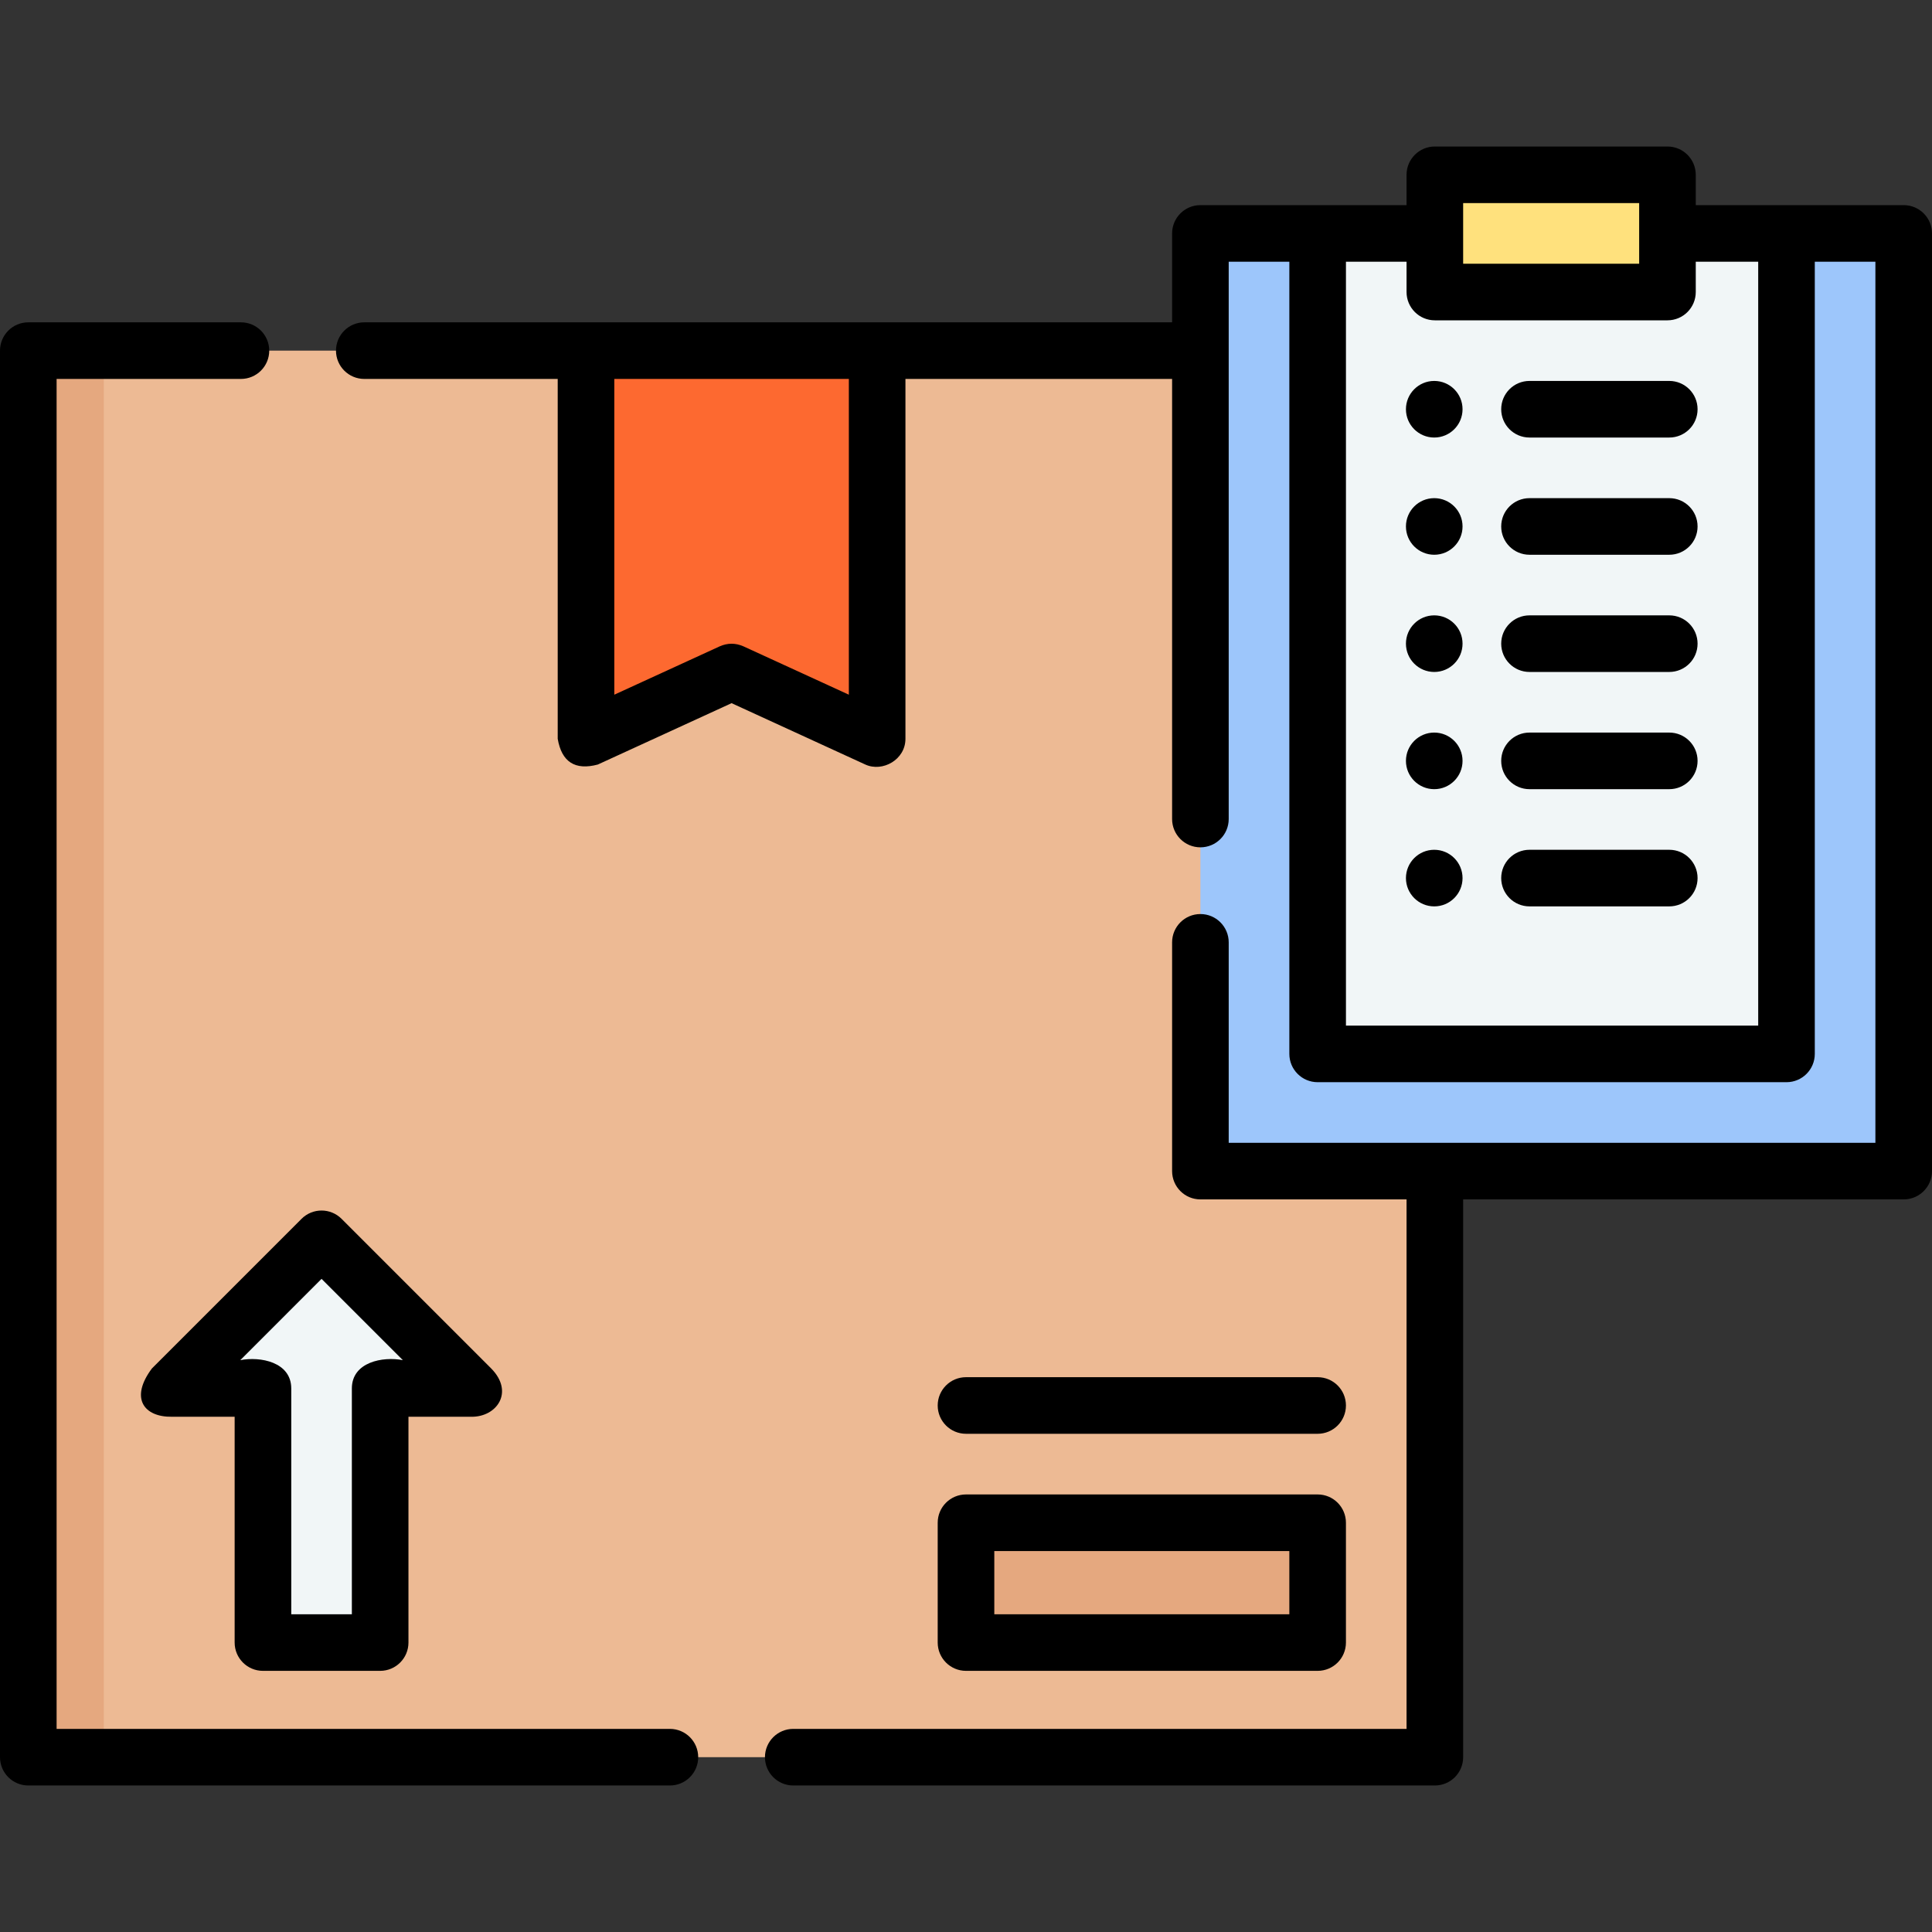 <svg id="Capa_1" enable-background="new 0 0 512 512" height="512" viewBox="0 0 512 512" width="512" xmlns="http://www.w3.org/2000/svg"><rect x="0" y="0" width="512" height="512" fill="#333333" stroke="none"/><g><path d="m7.502 92.921h372.747v372.747h-372.747z" fill="#edba94"/><path d="m7.502 92.921h20v372.747h-20z" fill="#e5a87f"/><path d="m232.454 195.795-38.578-17.698-38.578 17.698v-102.874h77.156z" fill="#fd6930"/><path d="m124.867 367.956-39.651-39.651-39.651 39.651h24.12v67.338h31.062v-67.338z" fill="#f1f6f7"/><path d="m318.125 61.859h186.374v248.498h-186.374z" fill="#9dc6fb"/><path d="m349.187 61.859h124.249v217.436h-124.249z" fill="#f1f6f7"/><path d="m380.25 46.328h61.644v31.062h-61.644z" fill="#ffe17d"/><path d="m256 403.544h93.187v31.75h-93.187z" fill="#e5a87f"/><g><g><path d="m177.53 458.172h-162.53v-357.75h48.85c4.142 0 7.5-3.358 7.5-7.5s-3.358-7.5-7.5-7.5h-56.35c-4.142 0-7.5 3.358-7.5 7.5v372.75c0 4.142 3.358 7.5 7.5 7.5h170.03c4.142 0 7.5-3.358 7.5-7.5s-3.358-7.5-7.5-7.5z"/><path d="m45.564 375.456h16.62v59.838c0 4.142 3.358 7.5 7.5 7.5h31.062c4.142 0 7.5-3.358 7.5-7.5v-59.838h16.62c6.8.11 11.467-6.556 5.303-12.803l-39.651-39.651c-2.929-2.93-7.678-2.929-10.606 0l-39.651 39.651c-5.928 7.913-2.099 12.913 5.303 12.803zm39.652-36.545 21.544 21.544c-5.31-1.041-13.514.493-13.514 7.5v59.838h-16.061v-59.838c0-7.007-8.204-8.541-13.513-7.5z"/><path d="m504.5 54.362h-55.106v-8.035c0-4.142-3.357-7.5-7.5-7.5h-61.645c-4.143 0-7.5 3.358-7.5 7.5v8.035h-54.629c-4.143 0-7.5 3.358-7.5 7.5v23.56h-214.08c-4.142 0-7.5 3.358-7.5 7.5s3.358 7.5 7.5 7.5h51.258v95.372c1.058 6.145 4.601 8.417 10.627 6.817l35.45-16.263 35.45 16.263c4.534 2.079 10.627-1.265 10.627-6.817v-95.372h70.667v116.63c0 4.142 3.357 7.5 7.5 7.5s7.5-3.358 7.5-7.5v-147.69h16.07v209.93c0 4.142 3.357 7.5 7.5 7.5h124.25c4.143 0 7.5-3.358 7.5-7.5v-209.93h16.061v233.49h-171.38v-53.12c0-4.142-3.357-7.5-7.5-7.5s-7.5 3.358-7.5 7.5v60.62c0 4.142 3.357 7.5 7.5 7.5h54.63v140.32h-162.53c-4.142 0-7.5 3.358-7.5 7.5s3.358 7.5 7.5 7.5h170.03c4.143 0 7.5-3.358 7.5-7.5v-147.82h116.75c4.143 0 7.5-3.358 7.5-7.5v-248.49c0-4.142-3.357-7.5-7.5-7.5zm-279.546 129.74-27.95-12.822c-2.085-.911-4.17-.911-6.255 0l-27.95 12.822v-83.68h62.155zm209.44-130.274v16.062h-46.645v-16.062zm31.546 217.964h-109.25v-202.43h16.059v8.028c0 4.142 3.357 7.5 7.5 7.5h61.645c4.143 0 7.5-3.358 7.5-7.5v-8.028h16.547v202.43z"/><path d="m442.374 100.952h-37.04c-4.143 0-7.5 3.358-7.5 7.5s3.357 7.5 7.5 7.5h37.04c4.143 0 7.5-3.358 7.5-7.5s-3.357-7.5-7.5-7.5z"/><path d="m442.374 132.015h-37.04c-4.143 0-7.5 3.358-7.5 7.5s3.357 7.5 7.5 7.5h37.04c4.143 0 7.5-3.358 7.5-7.5s-3.357-7.5-7.5-7.5z"/><path d="m442.374 163.077h-37.04c-4.143 0-7.5 3.358-7.5 7.5s3.357 7.5 7.5 7.5h37.04c4.143 0 7.5-3.358 7.5-7.5s-3.357-7.5-7.5-7.5z"/><path d="m442.374 194.139h-37.04c-4.143 0-7.5 3.358-7.5 7.5s3.357 7.5 7.5 7.5h37.04c4.143 0 7.5-3.358 7.5-7.5s-3.357-7.5-7.5-7.5z"/><path d="m442.374 225.201h-37.04c-4.143 0-7.5 3.358-7.5 7.5s3.357 7.5 7.5 7.5h37.04c4.143 0 7.5-3.358 7.5-7.5s-3.357-7.5-7.5-7.5z"/><path d="m248.5 435.294c0 4.142 3.358 7.5 7.5 7.5h93.187c4.143 0 7.5-3.358 7.5-7.5v-31.75c0-4.142-3.357-7.5-7.5-7.5h-93.187c-4.142 0-7.5 3.358-7.5 7.5zm15-24.251h78.187v16.75h-78.187z"/><path d="m256 379.969h93.188c4.143 0 7.5-3.358 7.5-7.5s-3.357-7.5-7.5-7.5h-93.188c-4.142 0-7.5 3.358-7.5 7.5s3.358 7.5 7.5 7.5z"/></g><g><path d="m380.09 240.202c-4.142 0-7.5-3.358-7.5-7.5 0-4.142 3.358-7.5 7.5-7.5 4.142 0 7.5 3.358 7.5 7.5 0 4.142-3.358 7.5-7.5 7.5z"/><path d="m380.09 209.139c-4.142 0-7.5-3.358-7.5-7.5 0-4.142 3.358-7.5 7.5-7.5 4.142 0 7.5 3.358 7.5 7.5 0 4.142-3.358 7.5-7.5 7.5z"/><path d="m380.09 178.077c-4.142 0-7.5-3.358-7.5-7.5 0-4.142 3.358-7.5 7.5-7.5 4.142 0 7.5 3.358 7.5 7.5 0 4.142-3.358 7.5-7.5 7.5z"/><path d="m380.09 147.016c-4.142 0-7.5-3.358-7.5-7.5 0-4.142 3.358-7.5 7.5-7.5 4.142 0 7.5 3.358 7.5 7.5 0 4.142-3.358 7.5-7.5 7.5z"/><path d="m380.09 115.952c-4.142 0-7.5-3.358-7.5-7.5 0-4.142 3.358-7.5 7.5-7.5 4.142 0 7.5 3.358 7.5 7.5 0 4.142-3.358 7.5-7.5 7.5z"/></g></g></g></svg>